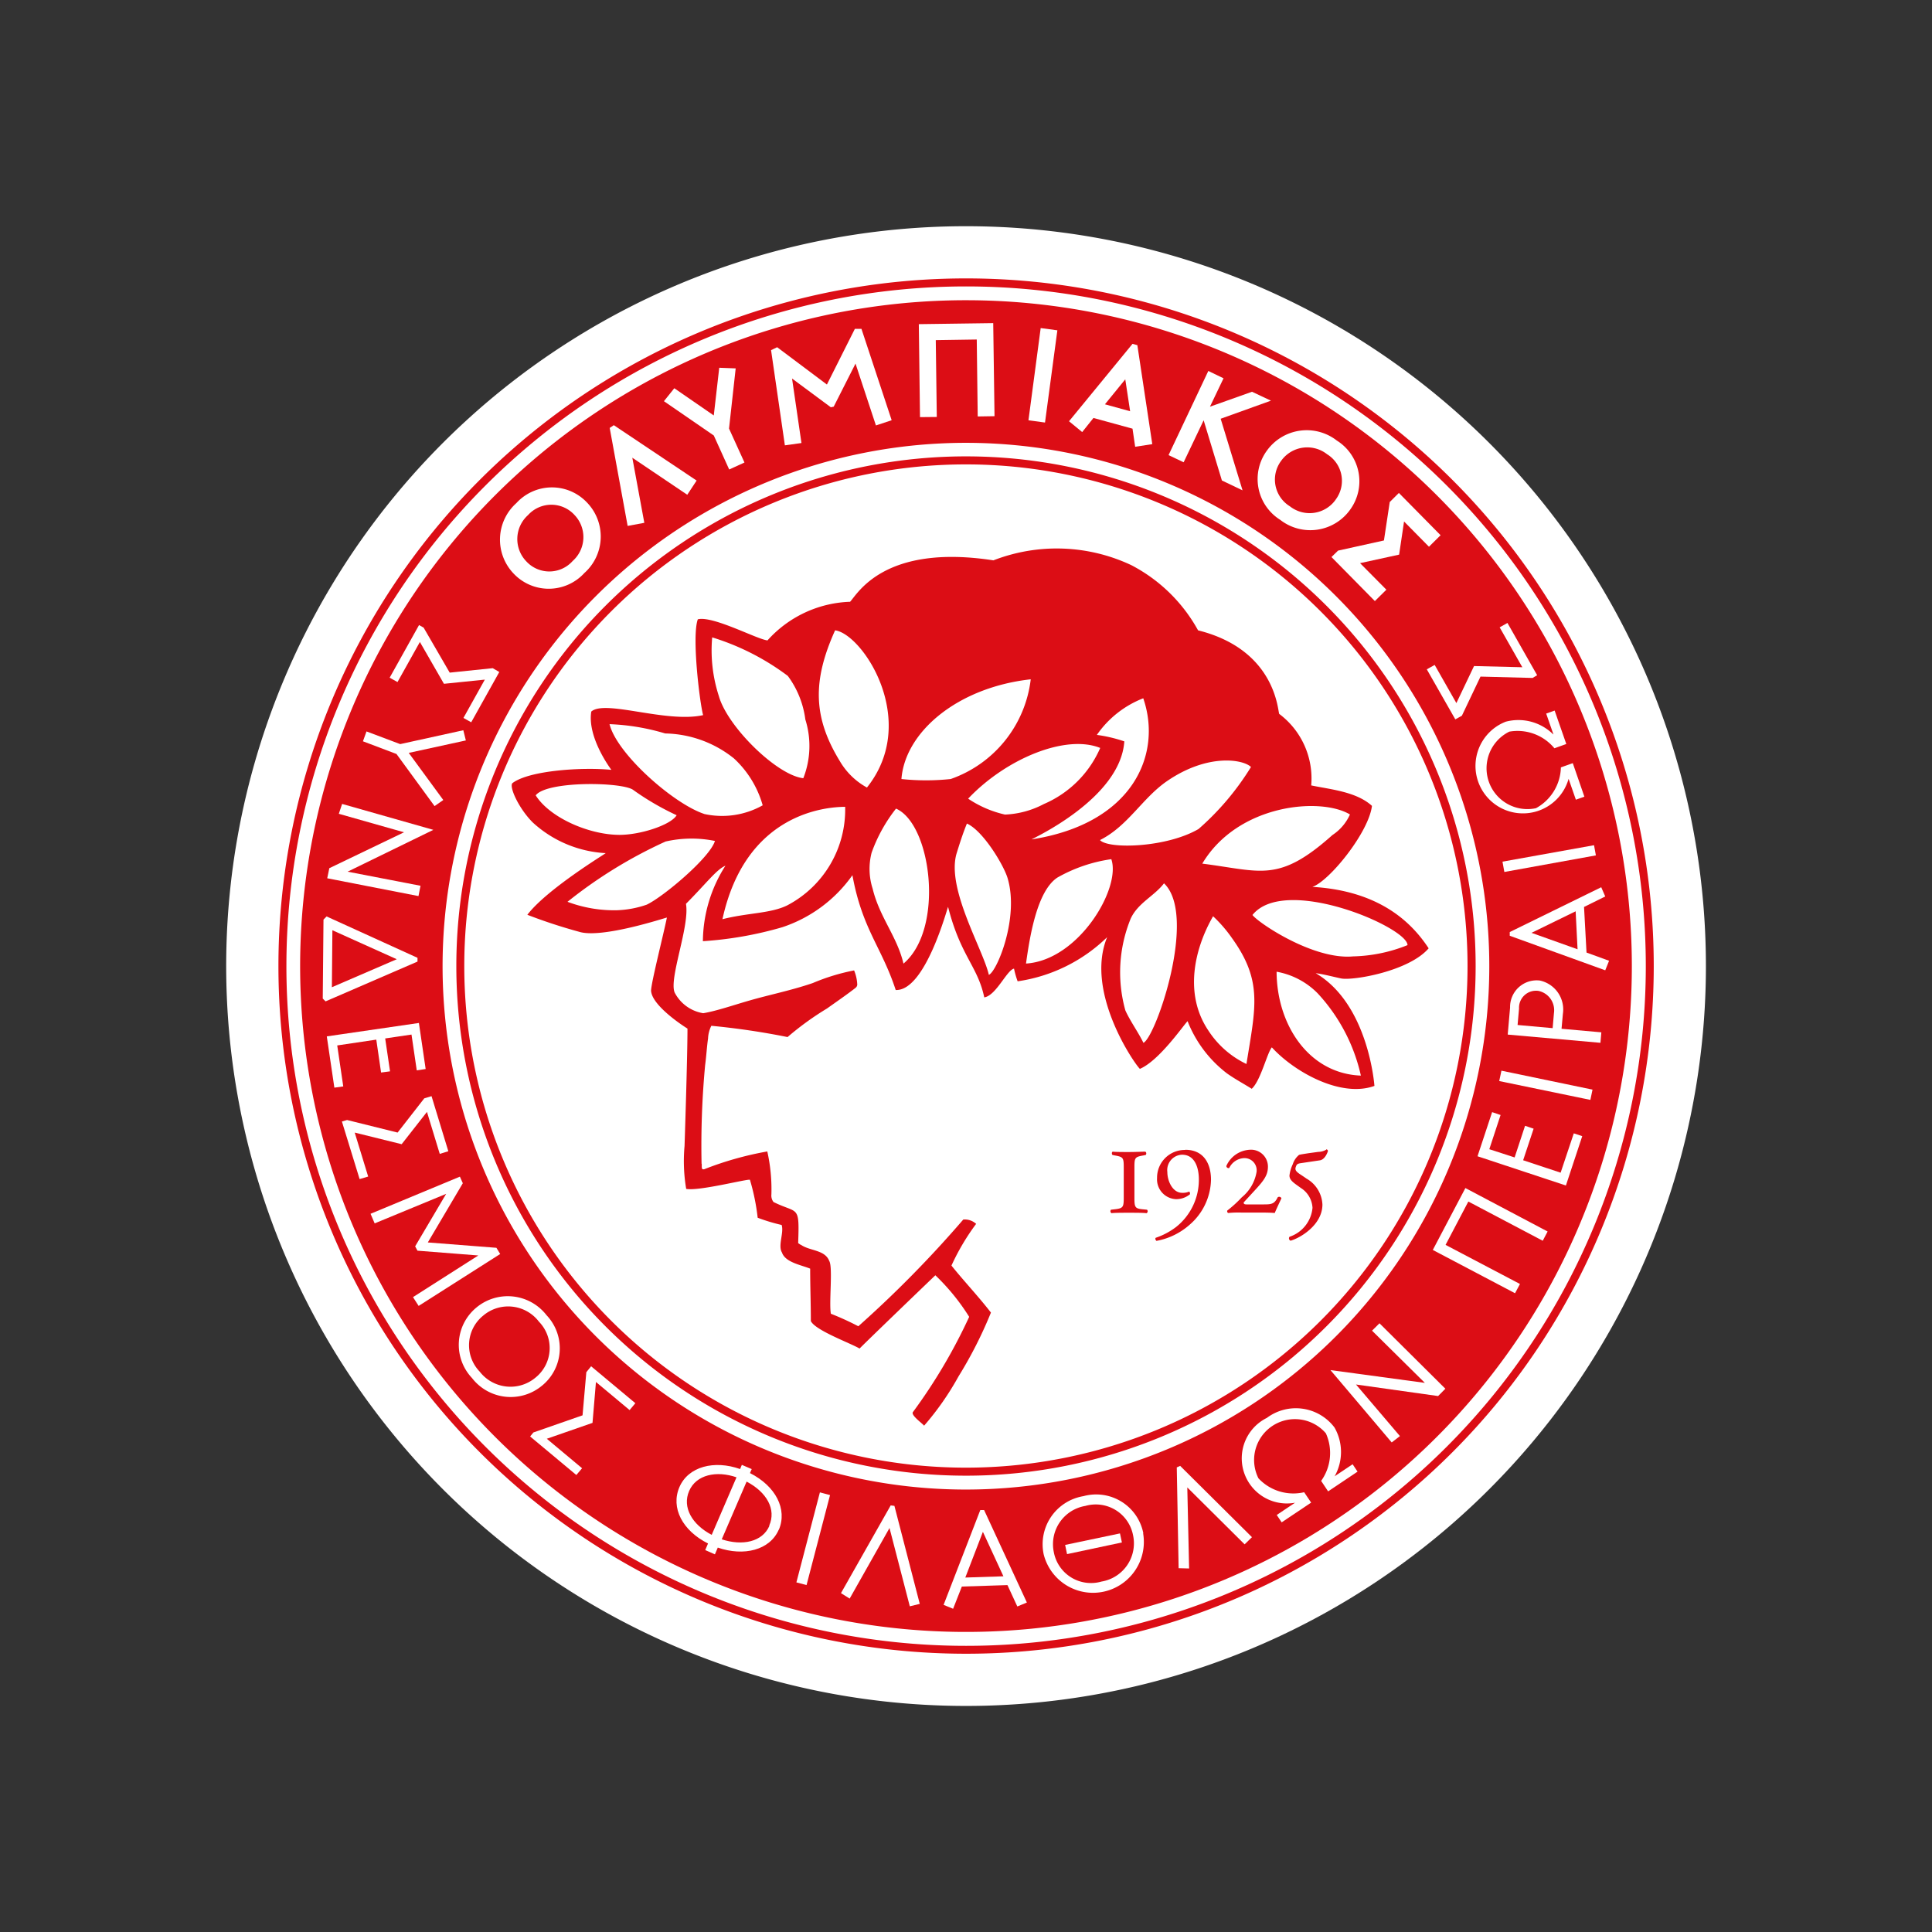 <?xml version="1.0" encoding="UTF-8" standalone="no"?>
<svg
   xmlns:dc="http://purl.org/dc/elements/1.1/"
   xmlns:cc="http://creativecommons.org/ns#"
   xmlns:rdf="http://www.w3.org/1999/02/22-rdf-syntax-ns#"
   xmlns:svg="http://www.w3.org/2000/svg"
   xmlns="http://www.w3.org/2000/svg"
   xmlns:sodipodi="http://sodipodi.sourceforge.net/DTD/sodipodi-0.dtd"
   xmlns:inkscape="http://www.inkscape.org/namespaces/inkscape"
   viewBox="0 0 700 700"
   version="1.1"
   id="svg59"
   sodipodi:docname="olympiacos-logo.svg"
   width="700"
   height="700"
   inkscape:version="0.92.1 r15371">
  <rect x="0" y="0" width="700" height="700" fill="#333333" stroke="none"/>
  <defs
     id="defs63" />
  <sodipodi:namedview
     pagecolor="#ffffff"
     bordercolor="#666666"
     borderopacity="1"
     objecttolerance="10"
     gridtolerance="10"
     guidetolerance="10"
     inkscape:pageopacity="0"
     inkscape:pageshadow="2"
     inkscape:window-width="1600"
     inkscape:window-height="838"
     id="namedview61"
     showgrid="false"
     inkscape:zoom="0.51697052"
     inkscape:cx="376.5901"
     inkscape:cy="248.03152"
     inkscape:window-x="-8"
     inkscape:window-y="-8"
     inkscape:window-maximized="1"
     inkscape:current-layer="svg59" />
  <g
     id="olympiackos-official_logo"
     data-name="olympiackos-official logo"
     transform="matrix(5.959,0,0,5.959,81.954,-31.461)">
    <g
       id="Layer_1"
       data-name="Layer 1">
      <path
         style="fill:#ffffff;fill-rule:evenodd"
         inkscape:connector-curvature="0"
         id="Path_62"
         data-name="Path 62"
         d="M 89.97,100.522 A 44.985,44.985 0 1 1 44.986,55.54 44.986,44.986 0 0 1 89.97,100.522"
         transform="translate(0,-36.506)" />
      <path
         style="fill:#dc0d15;fill-rule:evenodd"
         inkscape:connector-curvature="0"
         id="Path_63"
         data-name="Path 63"
         d="m 21.512,77.043 a 41.811,41.811 0 1 0 59.13,0 41.81,41.81 0 0 0 -59.13,0 m 0.343,58.79 a 41.327,41.327 0 1 1 58.446,0 41.325,41.325 0 0 1 -58.446,0"
         transform="translate(-6.09,-42.589)" />
      <path
         style="fill:#dc0d15;fill-rule:evenodd"
         inkscape:connector-curvature="0"
         id="Path_64"
         data-name="Path 64"
         d="M 53.609,68.67 A 40.485,40.485 0 1 0 94.09,109.153 40.486,40.486 0 0 0 53.609,68.67 m 0,72.313 a 31.821,31.821 0 1 1 31.814,-31.82 31.823,31.823 0 0 1 -31.814,31.82"
         transform="translate(-8.624,-45.136)" />
      <path
         style="fill:#dc0d15;fill-rule:evenodd"
         inkscape:connector-curvature="0"
         id="Path_65"
         data-name="Path 65"
         d="M 40.83,127.358 A 30.988,30.988 0 1 0 71.82,96.37 30.988,30.988 0 0 0 40.83,127.358 m 0.483,0 a 30.5,30.5 0 1 1 30.5,30.5 30.5,30.5 0 0 1 -30.5,-30.5"
         transform="translate(-26.837,-63.342)" />
      <path
         style="fill:#dc0d15;fill-rule:evenodd"
         inkscape:connector-curvature="0"
         id="Path_66"
         data-name="Path 66"
         d="m 158.82,223.223 c -0.47,-0.045 -0.487,-0.141 -0.487,-0.744 v -1.786 c 0,-0.6 0.024,-0.651 0.535,-0.74 l 0.147,-0.031 c 0.058,-0.038 0.051,-0.189 -0.031,-0.2 -0.209,0 -0.589,0.021 -0.977,0.021 -0.388,0 -0.809,0 -0.984,-0.021 -0.075,0 -0.079,0.164 -0.021,0.2 l 0.147,0.031 c 0.507,0.089 0.535,0.141 0.535,0.74 v 1.786 c 0,0.6 -0.021,0.685 -0.535,0.744 l -0.24,0.027 a 0.137,0.137 0 0 0 0.034,0.212 c 0.161,-0.027 0.685,-0.027 1.062,-0.027 0.377,0 0.86,0 1.066,0.027 a 0.134,0.134 0 0 0 0.027,-0.212 l -0.281,-0.027"
         transform="translate(-103.111,-144.418)" />
      <path
         style="fill:#dc0d15;fill-rule:evenodd"
         inkscape:connector-curvature="0"
         id="Path_67"
         data-name="Path 67"
         d="m 166.652,219.4 a 1.683,1.683 0 0 0 -1.714,1.7 1.206,1.206 0 0 0 1.152,1.292 1.313,1.313 0 0 0 0.85,-0.3 c 0,-0.069 0,-0.137 -0.055,-0.158 a 0.987,0.987 0 0 1 -0.422,0.072 c -0.583,0 -0.9,-0.72 -0.9,-1.261 a 0.936,0.936 0 0 1 0.888,-1.056 c 0.85,0 1.028,0.915 1.028,1.494 a 3.664,3.664 0 0 1 -1.391,2.906 4.34,4.34 0 0 1 -1.23,0.651 c -0.058,0.051 0,0.158 0.045,0.188 a 4.157,4.157 0 0 0 2.025,-0.99 3.712,3.712 0 0 0 1.289,-2.721 c 0,-1.066 -0.507,-1.827 -1.559,-1.827"
         transform="translate(-108.339,-144.201)" />
      <path
         style="fill:#dc0d15;fill-rule:evenodd"
         inkscape:connector-curvature="0"
         id="Path_68"
         data-name="Path 68"
         d="m 180.562,222.279 c -0.206,0.422 -0.4,0.432 -0.874,0.432 h -1.028 c -0.147,0 -0.171,-0.051 -0.165,-0.123 l 0.685,-0.744 c 0.524,-0.572 0.788,-0.9 0.788,-1.426 a 1.028,1.028 0 0 0 -1.134,-1.028 1.648,1.648 0 0 0 -1.395,0.984 0.134,0.134 0 0 0 0.175,0.123 1.059,1.059 0 0 1 0.891,-0.6 0.74,0.74 0 0 1 0.771,0.843 2.536,2.536 0 0 1 -0.9,1.542 7.382,7.382 0 0 1 -0.877,0.8 0.117,0.117 0 0 0 0.051,0.151 6.428,6.428 0 0 1 0.778,-0.027 h 0.86 c 0.5,0 0.867,0 1.193,0.027 0.106,-0.25 0.254,-0.562 0.408,-0.894 a 0.147,0.147 0 0 0 -0.209,-0.072"
         transform="translate(-116.628,-144.201)" />
      <path
         style="fill:#dc0d15;fill-rule:evenodd"
         inkscape:connector-curvature="0"
         id="Path_69"
         data-name="Path 69"
         d="m 190.819,219.341 a 1,1 0 0 1 -0.476,0.13 l -0.6,0.082 c -0.281,0.045 -0.456,0.069 -0.569,0.1 a 1.21,1.21 0 0 0 -0.384,0.572 2.162,2.162 0 0 0 -0.2,0.685 c 0,0.308 0.319,0.48 0.685,0.751 a 1.522,1.522 0 0 1 0.716,1.213 2.052,2.052 0 0 1 -1.395,1.758 0.151,0.151 0 0 0 0.065,0.24 c 0.641,-0.189 1.933,-0.987 1.933,-2.2 a 1.911,1.911 0 0 0 -0.97,-1.577 c -0.113,-0.082 -0.271,-0.185 -0.415,-0.281 -0.236,-0.161 -0.291,-0.264 -0.236,-0.422 0.055,-0.158 0.082,-0.206 0.343,-0.24 l 1.11,-0.165 c 0.274,-0.031 0.439,-0.367 0.5,-0.555 a 0.1,0.1 0 0 0 -0.1,-0.113"
         transform="translate(-123.941,-144.155)" />
      <path
         style="fill:#dc0d15;fill-rule:evenodd"
         inkscape:connector-curvature="0"
         id="Path_70"
         data-name="Path 70"
         d="m 62.187,150.126 a 52.64,52.64 0 0 1 0.216,-6 c 0.075,-0.559 0.106,-1.134 0.178,-1.624 a 1.9,1.9 0 0 1 0.2,-0.771 45.108,45.108 0 0 1 4.634,0.685 17.839,17.839 0 0 1 2.4,-1.738 c 0.562,-0.4 1.265,-0.884 1.738,-1.258 a 0.267,0.267 0 0 0 0.1,-0.192 2.488,2.488 0 0 0 -0.192,-0.864 12.45,12.45 0 0 0 -2.512,0.768 c -1.3,0.446 -2.642,0.713 -3.862,1.066 -0.912,0.26 -2,0.637 -2.8,0.768 a 2.387,2.387 0 0 1 -1.734,-1.251 c -0.37,-0.843 0.925,-4.047 0.685,-5.4 1.251,-1.258 1.851,-2.084 2.4,-2.317 a 8.64,8.64 0 0 0 -1.371,4.589 22.326,22.326 0 0 0 4.829,-0.85 8.485,8.485 0 0 0 4.263,-3.163 c 0.6,3.29 1.775,4.356 2.632,6.981 1.813,0.075 3.15,-5.052 3.184,-5.052 0.764,3 1.8,3.6 2.2,5.5 0.72,-0.106 1.371,-1.662 1.81,-1.748 a 5.355,5.355 0 0 0 0.219,0.771 9.809,9.809 0 0 0 5.442,-2.683 c -1.371,3.331 1.662,7.7 1.991,8.006 1.176,-0.5 2.635,-2.632 2.9,-2.9 a 7.4,7.4 0 0 0 2.4,3.18 c 0.518,0.363 0.96,0.593 1.5,0.932 0.545,-0.49 0.939,-2.193 1.224,-2.519 1.354,1.487 4.195,3.084 6.237,2.344 0,0 -0.343,-4.959 -3.571,-6.854 0.456,0.055 1.121,0.233 1.556,0.322 0.727,0.137 4.113,-0.439 5.312,-1.834 -0.963,-1.463 -2.869,-3.489 -7.07,-3.736 1.028,-0.343 3.427,-3.307 3.623,-4.925 -0.949,-0.867 -2.533,-1 -3.694,-1.244 a 4.9,4.9 0 0 0 -1.947,-4.349 c -0.093,-0.254 -0.247,-3.91 -4.932,-5.079 a 9.78,9.78 0 0 0 -4.061,-3.965 10.645,10.645 0 0 0 -8.383,-0.291 c -6.666,-1.028 -8.27,2.056 -8.715,2.519 a 7.053,7.053 0 0 0 -5.021,2.348 c -0.631,-0.062 -3.311,-1.511 -4.236,-1.282 -0.377,1.028 0.113,5.062 0.322,5.826 -2.245,0.5 -5.967,-0.963 -6.8,-0.216 -0.257,1.6 1.223,3.544 1.223,3.544 -1.714,-0.175 -4.987,0.024 -6.015,0.805 -0.219,0.212 0.377,1.542 1.241,2.4 a 7.115,7.115 0 0 0 4.428,1.858 c 0,0.027 -3.571,2.183 -4.764,3.749 a 31.976,31.976 0 0 0 3.132,1.028 c 1.371,0.446 5.288,-0.86 5.353,-0.86 -0.216,1.062 -0.942,3.9 -0.963,4.438 0.031,0.823 1.638,1.953 2.214,2.313 0,1.827 -0.178,7.139 -0.178,7.139 a 10.1,10.1 0 0 0 0.1,2.608 c 0.785,0.147 3.77,-0.631 3.876,-0.552 a 13.2,13.2 0 0 1 0.47,2.306 11.25,11.25 0 0 0 1.457,0.439 c 0.154,0.466 -0.24,1.254 0.021,1.676 0.2,0.6 1.162,0.754 1.714,0.98 0,1.066 0.041,2.121 0.041,3.187 0.278,0.572 2.4,1.337 2.965,1.672 0,-0.031 4.6,-4.455 4.606,-4.455 a 13.081,13.081 0 0 1 2.056,2.526 33.06,33.06 0 0 1 -3.427,5.8 c -0.11,0.2 0.593,0.685 0.685,0.819 a 17.234,17.234 0 0 0 2.091,-2.992 25.676,25.676 0 0 0 1.974,-3.886 c -0.775,-1 -1.672,-1.947 -2.4,-2.858 a 13.805,13.805 0 0 1 1.5,-2.536 1.028,1.028 0 0 0 -0.781,-0.264 68.353,68.353 0 0 1 -6.382,6.49 16.687,16.687 0 0 0 -1.669,-0.761 c -0.123,-0.668 0.13,-2.838 -0.1,-3.211 -0.264,-0.685 -1.172,-0.6 -1.714,-0.977 -0.034,0 -0.144,-0.089 -0.175,-0.106 0.082,-2.375 0,-1.755 -1.5,-2.5 a 0.648,0.648 0 0 1 -0.127,-0.466 10.536,10.536 0 0 0 -0.25,-2.608 19.936,19.936 0 0 0 -3.845,1.086 c -0.065,0 -0.1,0 -0.113,-0.021 l -0.027,-0.1 v -0.223 m 39.412,-21.231 a 2.925,2.925 0 0 1 -1.066,1.251 c -3.29,2.937 -4.329,2.19 -7.913,1.738 2.163,-3.629 7.2,-4.061 8.979,-2.988 M 89.046,121.83 c 1.155,3.362 -0.593,7.6 -6.793,8.568 0,-0.031 5.4,-2.464 5.638,-5.96 a 8.8,8.8 0 0 0 -1.669,-0.394 6.126,6.126 0 0 1 2.824,-2.228 m -26.208,-3.7 a 15,15 0 0 1 4.592,2.341 5.66,5.66 0 0 1 1.066,2.649 5.36,5.36 0 0 1 -0.123,3.571 c -1.59,-0.168 -4.623,-3.132 -5.141,-5.011 a 8.993,8.993 0 0 1 -0.4,-3.551 m -10.727,9.6 c 0.685,-0.874 5.141,-0.816 5.9,-0.343 a 16.332,16.332 0 0 0 2.666,1.556 c -0.343,0.589 -2.241,1.22 -3.557,1.193 -1.837,-0.031 -4.167,-1.062 -5.011,-2.4 m 6.758,6.642 a 6.148,6.148 0 0 1 -1.844,0.343 8.073,8.073 0 0 1 -2.982,-0.514 28.149,28.149 0 0 1 5.965,-3.666 7.109,7.109 0 0 1 3,-0.034 c -0.312,1.028 -3.15,3.4 -4.133,3.866 m 3.475,-5.511 c -1.861,-0.617 -5.3,-3.643 -5.751,-5.456 a 13.469,13.469 0 0 1 3.383,0.565 6.87,6.87 0 0 1 4.181,1.518 6.157,6.157 0 0 1 1.748,2.851 5.042,5.042 0 0 1 -3.571,0.524 m 5.086,5.549 c -1.028,0.514 -2.42,0.456 -3.962,0.853 1.412,-6.467 6.3,-6.827 7.461,-6.834 a 6.567,6.567 0 0 1 -3.5,5.98 m 3.18,-8.753 c -1.642,-2.68 -1.669,-4.9 -0.291,-7.958 1.69,0.23 5.161,5.518 1.936,9.558 a 4.3,4.3 0 0 1 -1.645,-1.6 m 3.866,12.307 c -0.384,-1.642 -1.457,-2.824 -1.875,-4.558 a 3.93,3.93 0 0 1 -0.062,-2.187 9.438,9.438 0 0 1 1.484,-2.68 c 2.163,0.946 2.958,7.314 0.452,9.425 m -0.123,-11.224 c 0.223,-2.879 3.427,-5.573 7.862,-6.063 a 7.338,7.338 0 0 1 -4.867,6.063 14.26,14.26 0 0 1 -3,0 m 5.319,11.906 c -0.343,-1.542 -2.615,-5.271 -1.953,-7.406 0.178,-0.572 0.367,-1.176 0.62,-1.792 0.98,0.435 2.214,2.492 2.464,3.287 0.74,2.4 -0.637,5.713 -1.131,5.912 m 0.977,-9.747 a 6.621,6.621 0 0 1 -2.235,-0.966 c 2.289,-2.42 5.919,-3.934 8.03,-3.084 a 6.536,6.536 0 0 1 -3.425,3.41 5.529,5.529 0 0 1 -2.361,0.641 m 1.275,9.055 c 0.24,-1.738 0.685,-4.407 1.9,-5.22 A 9.256,9.256 0 0 1 87.1,131.6 c 0.61,1.748 -1.974,6.145 -5.189,6.347 m 7.142,4.822 c -0.295,-0.617 -0.819,-1.343 -1.1,-1.977 a 8.619,8.619 0 0 1 0.326,-5.579 c 0.442,-0.956 1.436,-1.371 2.025,-2.145 2.056,1.96 -0.507,9.373 -1.254,9.7 M 86.428,130.43 c 1.683,-0.85 2.56,-2.54 4.047,-3.568 2.488,-1.714 4.647,-1.33 5.117,-0.867 a 16.409,16.409 0 0 1 -3.187,3.77 c -1.933,1.131 -5.439,1.237 -5.984,0.685 m 8.887,13.6 A 5.668,5.668 0 0 1 93,142.018 c -1.477,-2.193 -0.87,-4.932 0.288,-6.947 a 8.342,8.342 0 0 1 1.162,1.347 c 1.861,2.6 1.422,4.178 0.867,7.632 m 6.957,0.709 c -3.163,-0.12 -5.113,-3.084 -5.124,-6.316 a 4.651,4.651 0 0 1 2.492,1.309 10.8,10.8 0 0 1 2.632,5.007 m -6.59,-9.767 c 1.971,-2.454 9.425,0.747 9.425,1.834 a 9.413,9.413 0 0 1 -3.307,0.685 c -2.426,0.223 -5.785,-2.056 -6.118,-2.516"
         transform="translate(-33.283,-74.081)" />
      <path
         style="fill:#ffffff;fill-rule:evenodd"
         inkscape:connector-curvature="0"
         id="Path_71"
         data-name="Path 71"
         d="m 53.089,103.539 a 1.943,1.943 0 0 1 -0.1,2.81 1.9,1.9 0 0 1 -2.814,0.027 1.953,1.953 0 0 1 0.1,-2.817 1.907,1.907 0 0 1 2.814,-0.021 m 0.768,-0.747 a 2.928,2.928 0 0 0 -4.291,0.038 2.979,2.979 0 0 0 -0.161,4.291 2.932,2.932 0 0 0 4.294,-0.038 2.973,2.973 0 0 0 0.158,-4.291"
         transform="translate(-31.923,-66.96)" />
      <path
         style="fill:#ffffff;fill-rule:evenodd"
         inkscape:connector-curvature="0"
         id="Path_72"
         data-name="Path 72"
         d="m 72.756,95.063 -3.341,-2.252 0.73,3.958 -1.014,0.188 L 68.04,91 68.29,90.832 73.325,94.2 Z"
         transform="translate(-44.722,-59.701)" />
      <path
         style="fill:#ffffff;fill-rule:evenodd"
         inkscape:connector-curvature="0"
         id="Path_73"
         data-name="Path 73"
         d="m 81.618,84.354 0.939,2.063 -0.929,0.425 -0.936,-2.067 -3.032,-2.086 0.631,-0.788 2.4,1.655 0.332,-2.9 1,0.038 z"
         transform="translate(-51.045,-53.016)" />
      <path
         style="fill:#ffffff;fill-rule:evenodd"
         inkscape:connector-curvature="0"
         id="Path_74"
         data-name="Path 74"
         d="m 103.045,79.608 -1.241,-3.76 -1.326,2.618 -0.175,0.038 -2.358,-1.748 0.572,3.921 -1.008,0.141 -0.84,-5.788 0.37,-0.178 3.026,2.269 1.7,-3.386 h 0.4 l 1.837,5.555 z"
         transform="translate(-63.54,-48.461)" />
      <path
         style="fill:#ffffff;fill-rule:evenodd"
         inkscape:connector-curvature="0"
         id="Path_75"
         data-name="Path 75"
         d="m 126.461,78.412 -0.058,-4.678 -2.492,0.038 0.062,4.671 -1.021,0.01 -0.072,-5.653 4.524,-0.062 0.079,5.658 z"
         transform="translate(-80.767,-47.811)" />
      <path
         style="fill:#ffffff;fill-rule:evenodd"
         inkscape:connector-curvature="0"
         id="Path_76"
         data-name="Path 76"
         d="m 142.33,79.217 0.744,-5.607 1.014,0.137 -0.751,5.607 z"
         transform="translate(-93.551,-48.383)" />
      <path
         style="fill:#ffffff;fill-rule:evenodd"
         inkscape:connector-curvature="0"
         id="Path_77"
         data-name="Path 77"
         d="m 153.245,80.5 -1.532,-0.422 1.237,-1.518 z m 1.347,2 -0.908,-6.018 -0.295,-0.079 -3.859,4.705 0.8,0.658 0.685,-0.857 2.375,0.651 0.161,1.1 z"
         transform="translate(-98.284,-50.216)" />
      <path
         style="fill:#ffffff;fill-rule:evenodd"
         inkscape:connector-curvature="0"
         id="Path_78"
         data-name="Path 78"
         d="m 170.426,87.879 -1.11,-3.66 -1.216,2.553 -0.918,-0.435 2.418,-5.117 0.925,0.446 -0.826,1.727 2.557,-0.908 1.152,0.541 -3.057,1.1 1.33,4.353 z"
         transform="translate(-109.885,-53.385)" />
      <path
         style="fill:#ffffff;fill-rule:evenodd"
         inkscape:connector-curvature="0"
         id="Path_79"
         data-name="Path 79"
         d="m 187.719,95.977 a 1.94,1.94 0 0 1 -2.783,0.4 1.906,1.906 0 0 1 -0.528,-2.766 1.95,1.95 0 0 1 2.79,-0.4 1.9,1.9 0 0 1 0.521,2.762 m 0.874,0.62 a 2.925,2.925 0 0 0 -0.8,-4.212 2.981,2.981 0 0 0 -4.25,0.607 2.927,2.927 0 0 0 0.805,4.212 2.977,2.977 0 0 0 4.246,-0.607"
         transform="translate(-120.263,-60.314)" />
      <path
         style="fill:#ffffff;fill-rule:evenodd"
         inkscape:connector-curvature="0"
         id="Path_80"
         data-name="Path 80"
         d="m 196.09,106.757 0.4,-0.391 2.79,-0.617 0.353,-2.337 0.555,-0.552 2.536,2.57 -0.706,0.7 -1.515,-1.535 -0.3,2.015 -2.375,0.518 1.6,1.614 -0.7,0.692 z"
         transform="translate(-128.887,-67.608)" />
      <path
         style="fill:#ffffff;fill-rule:evenodd"
         inkscape:connector-curvature="0"
         id="Path_81"
         data-name="Path 81"
         d="m 30.786,126.3 0.278,0.154 1.587,2.738 2.615,-0.271 0.4,0.233 -1.707,3.057 -0.473,-0.264 1.3,-2.33 -2.485,0.254 -1.463,-2.543 -1.361,2.437 L 29,129.5 Z"
         transform="translate(-19.061,-83.015)" />
      <path
         style="fill:#ffffff;fill-rule:evenodd"
         inkscape:connector-curvature="0"
         id="Path_82"
         data-name="Path 82"
         d="m 26.3,146.409 -2.039,-0.771 0.216,-0.6 2.049,0.771 3.838,-0.843 0.154,0.62 -3.472,0.757 2.1,2.865 -0.531,0.37 z"
         transform="translate(-15.946,-95.286)" />
      <path
         style="fill:#ffffff;fill-rule:evenodd"
         inkscape:connector-curvature="0"
         id="Path_83"
         data-name="Path 83"
         d="m 17.685,182.288 0.031,-3.465 3.914,1.762 z m -0.384,0.86 5.59,-2.42 V 180.5 l -5.528,-2.516 -0.188,0.192 -0.045,4.8 z"
         transform="translate(-11.259,-116.983)" />
      <path
         style="fill:#ffffff;fill-rule:evenodd"
         inkscape:connector-curvature="0"
         id="Path_84"
         data-name="Path 84"
         d="m 17.85,197.7 5.6,-0.816 0.411,2.8 -0.541,0.082 -0.32,-2.177 -1.6,0.236 0.295,2 -0.545,0.072 -0.291,-2 -2.375,0.353 0.367,2.492 -0.541,0.075 z"
         transform="translate(-11.733,-129.406)" />
      <path
         style="fill:#ffffff;fill-rule:evenodd"
         inkscape:connector-curvature="0"
         id="Path_85"
         data-name="Path 85"
         d="m 20.53,211.422 0.312,-0.093 3.074,0.764 1.621,-2.08 0.442,-0.134 1.021,3.349 -0.521,0.161 -0.778,-2.553 -1.538,1.964 -2.855,-0.706 0.819,2.673 -0.521,0.154 z"
         transform="translate(-13.494,-137.951)" />
      <path
         style="fill:#ffffff;fill-rule:evenodd"
         inkscape:connector-curvature="0"
         id="Path_86"
         data-name="Path 86"
         d="m 28.191,231.484 3.972,-2.533 -3.7,-0.291 -0.141,-0.264 1.885,-3.191 -4.347,1.795 -0.25,-0.583 5.432,-2.258 0.178,0.4 -2.128,3.6 4.171,0.326 0.23,0.377 -4.959,3.156 z"
         transform="translate(-16.833,-147.337)" />
      <path
         style="fill:#ffffff;fill-rule:evenodd"
         inkscape:connector-curvature="0"
         id="Path_87"
         data-name="Path 87"
         d="m 45.942,250.3 a 2.365,2.365 0 0 1 -3.393,-0.367 2.311,2.311 0 0 1 0.219,-3.407 2.348,2.348 0 0 1 3.386,0.374 2.3,2.3 0 0 1 -0.212,3.4 m 0.4,0.487 a 2.924,2.924 0 0 0 0.274,-4.281 2.983,2.983 0 0 0 -4.263,-0.47 2.936,2.936 0 0 0 -0.274,4.284 2.973,2.973 0 0 0 4.263,0.466"
         transform="translate(-27.137,-161.258)" />
      <path
         style="fill:#ffffff;fill-rule:evenodd"
         inkscape:connector-curvature="0"
         id="Path_88"
         data-name="Path 88"
         d="m 53.92,262.067 0.2,-0.243 2.988,-1.042 0.23,-2.622 0.291,-0.36 2.69,2.245 -0.35,0.418 -2.046,-1.707 -0.209,2.485 -2.779,0.966 2.145,1.793 -0.35,0.411 z"
         transform="translate(-35.441,-169.448)" />
      <path
         style="fill:#ffffff;fill-rule:evenodd"
         inkscape:connector-curvature="0"
         id="Path_89"
         data-name="Path 89"
         d="m 85.543,278.991 c -0.425,0.994 -1.659,1.237 -2.9,0.826 l 1.511,-3.509 c 1.22,0.637 1.82,1.69 1.371,2.683 m 0.589,0.247 c 0.531,-1.254 -0.192,-2.659 -1.755,-3.448 l 0.106,-0.243 -0.6,-0.257 -0.106,0.254 c -1.563,-0.555 -3.15,-0.161 -3.691,1.1 -0.541,1.261 0.188,2.649 1.741,3.427 l -0.171,0.4 0.589,0.26 0.175,-0.411 c 1.58,0.548 3.174,0.158 3.712,-1.1 m -4.082,0.326 c -1.2,-0.631 -1.8,-1.679 -1.371,-2.67 0.429,-0.991 1.662,-1.251 2.879,-0.829 z"
         transform="translate(-52.512,-180.944)" />
      <path
         style="fill:#ffffff;fill-rule:evenodd"
         inkscape:connector-curvature="0"
         id="Path_90"
         data-name="Path 90"
         d="m 101.16,285.643 1.429,-5.473 0.617,0.164 -1.429,5.473 z"
         transform="translate(-66.491,-184.151)" />
      <path
         style="fill:#ffffff;fill-rule:evenodd"
         inkscape:connector-curvature="0"
         id="Path_91"
         data-name="Path 91"
         d="m 113.255,288.615 -1.234,-4.76 -2.423,4.291 -0.528,-0.332 3.023,-5.333 0.226,0.027 1.542,5.96 z"
         transform="translate(-71.69,-185.669)" />
      <path
         style="fill:#ffffff;fill-rule:evenodd"
         inkscape:connector-curvature="0"
         id="Path_92"
         data-name="Path 92"
         d="m 130.916,287.337 -2.317,0.075 1.069,-2.779 z m 1.426,1.594 -2.6,-5.621 h -0.233 l -2.231,5.764 0.579,0.236 0.531,-1.35 2.773,-0.089 0.6,1.3 z"
         transform="translate(-83.659,-186.215)" />
      <path
         style="fill:#ffffff;fill-rule:evenodd"
         inkscape:connector-curvature="0"
         id="Path_93"
         data-name="Path 93"
         d="m 172.766,280.241 -3.485,-3.461 0.11,4.928 -0.637,-0.017 -0.113,-6.128 0.206,-0.093 4.366,4.335 z"
         transform="translate(-110.844,-181.062)" />
      <path
         style="fill:#ffffff;fill-rule:evenodd"
         inkscape:connector-curvature="0"
         id="Path_94"
         data-name="Path 94"
         d="m 185.918,269.415 1.107,-0.74 0.3,0.449 -1.789,1.2 -0.425,-0.637 a 2.913,2.913 0 0 0 0.288,-2.893 2.483,2.483 0 0 0 -4.1,2.735 2.906,2.906 0 0 0 2.779,0.847 l 0.425,0.631 -1.792,1.2 -0.3,-0.449 1.114,-0.744 a 2.744,2.744 0 0 1 -1.714,-5.158 2.942,2.942 0 0 1 4.113,0.586 3.007,3.007 0 0 1 0,2.978"
         transform="translate(-118.536,-174.366)" />
      <path
         style="fill:#ffffff;fill-rule:evenodd"
         inkscape:connector-curvature="0"
         id="Path_95"
         data-name="Path 95"
         d="m 220.746,229.384 -4.523,-2.384 -1.385,2.635 4.524,2.378 -0.3,0.562 -5,-2.632 1.981,-3.763 5,2.642 z"
         transform="translate(-140.698,-148.664)" />
      <path
         style="fill:#ffffff;fill-rule:evenodd"
         inkscape:connector-curvature="0"
         id="Path_96"
         data-name="Path 96"
         d="m 227.374,217.172 -5.374,-1.779 0.888,-2.683 0.514,0.175 -0.685,2.08 1.539,0.5 0.634,-1.923 0.521,0.175 -0.637,1.919 2.279,0.757 0.8,-2.392 0.514,0.171 z"
         transform="translate(-145.917,-139.811)" />
      <path
         style="fill:#ffffff;fill-rule:evenodd"
         inkscape:connector-curvature="0"
         id="Path_97"
         data-name="Path 97"
         d="m 231.392,207.135 -5.542,-1.145 0.134,-0.631 5.538,1.152 z"
         transform="translate(-148.447,-134.98)" />
      <path
         style="fill:#ffffff;fill-rule:evenodd"
         inkscape:connector-curvature="0"
         id="Path_98"
         data-name="Path 98"
         d="m 229.228,189.968 a 1.2,1.2 0 0 1 0.942,1.35 l -0.079,0.915 -2.132,-0.192 0.089,-1 a 1.033,1.033 0 0 1 1.179,-1.073 m 0.051,-0.634 a 1.618,1.618 0 0 0 -1.775,1.648 l -0.144,1.642 5.638,0.5 0.055,-0.637 -2.42,-0.216 0.082,-0.908 a 1.8,1.8 0 0 0 -1.436,-2.032"
         transform="translate(-149.44,-124.44)" />
      <path
         style="fill:#ffffff;fill-rule:evenodd"
         inkscape:connector-curvature="0"
         id="Path_99"
         data-name="Path 99"
         d="m 231.726,174.273 0.117,2.31 -2.8,-1 z m 1.556,-1.463 -5.562,2.725 v 0.226 l 5.806,2.1 0.233,-0.579 -1.371,-0.5 -0.151,-2.773 1.289,-0.637 z"
         transform="translate(-149.677,-113.585)" />
      <path
         style="fill:#ffffff;fill-rule:evenodd"
         inkscape:connector-curvature="0"
         id="Path_100"
         data-name="Path 100"
         d="m 232.109,165.964 -5.566,1.008 -0.113,-0.627 5.566,-1 z"
         transform="translate(-148.829,-108.675)" />
      <path
         style="fill:#ffffff;fill-rule:evenodd"
         inkscape:connector-curvature="0"
         id="Path_101"
         data-name="Path 101"
         d="m 226.482,142.913 -0.439,-1.261 0.514,-0.182 0.709,2.032 -0.723,0.26 a 2.908,2.908 0 0 0 -2.742,-1.011 2.483,2.483 0 0 0 1.621,4.654 2.907,2.907 0 0 0 1.515,-2.481 l 0.723,-0.257 0.706,2.039 -0.518,0.182 -0.442,-1.268 a 2.885,2.885 0 1 1 -3.818,-3.475 3.01,3.01 0 0 1 2.879,0.768"
         transform="translate(-145.785,-92.986)" />
      <path
         style="fill:#ffffff;fill-rule:evenodd"
         inkscape:connector-curvature="0"
         id="Path_102"
         data-name="Path 102"
         d="m 219.71,129.1 -0.278,0.165 -3.167,-0.082 -1.131,2.378 -0.4,0.223 -1.734,-3.043 0.48,-0.267 1.319,2.32 1.073,-2.252 2.937,0.072 -1.378,-2.426 0.473,-0.267 z"
         transform="translate(-140.001,-82.765)" />
      <path
         style="fill:#ffffff;fill-rule:evenodd"
         inkscape:connector-curvature="0"
         id="Path_103"
         data-name="Path 103"
         d="m 18.057,161.924 h 0.014 l 4.527,-2.176 -3.965,-1.124 0.2,-0.6 5.547,1.576 -5.213,2.543 4.433,0.857 -0.123,0.627 -5.549,-1.083 z"
         transform="translate(-11.785,-103.864)" />
      <path
         style="fill:#ffffff;fill-rule:evenodd"
         inkscape:connector-curvature="0"
         id="Path_104"
         data-name="Path 104"
         d="m 150.333,283.06 a 2.354,2.354 0 0 1 -1.919,2.814 2.3,2.3 0 0 1 -2.9,-1.789 2.358,2.358 0 0 1 1.919,-2.81 2.307,2.307 0 0 1 2.9,1.786 m 0.624,-0.12 a 2.922,2.922 0 0 0 -3.643,-2.259 2.963,2.963 0 0 0 -2.416,3.537 3.092,3.092 0 0 0 6.046,-1.278"
         transform="translate(-95.193,-184.433)" />
      <path
         style="fill:#ffffff;fill-rule:evenodd"
         inkscape:connector-curvature="0"
         id="Path_105"
         data-name="Path 105"
         d="m 152.291,288 -3.335,0.709 -0.117,-0.559 3.335,-0.7 z"
         transform="translate(-97.83,-188.936)" />
      <path
         style="fill:#ffffff;fill-rule:evenodd"
         inkscape:connector-curvature="0"
         id="Path_106"
         data-name="Path 106"
         d="m 202.449,254.6 -0.01,-0.007 -4.976,-0.7 2.67,3.136 -0.5,0.387 -3.725,-4.4 5.741,0.778 -3.211,-3.174 0.452,-0.449 4.006,3.979 z"
         transform="translate(-128.768,-164.433)" />
    </g>
  </g>
  <g
     id="olympiackos-official_logo-3"
     data-name="olympiackos-official logo"
     transform="matrix(4.798,0,0,4.798,799.713,70.997)">
    <g
       id="Layer_1-6"
       data-name="Layer 1">
      <path
         style="fill:#ffffff;fill-rule:evenodd"
         inkscape:connector-curvature="0"
         id="Path_62-7"
         data-name="Path 62"
         d="M 89.97,100.522 A 44.985,44.985 0 1 1 44.986,55.54 44.986,44.986 0 0 1 89.97,100.522"
         transform="translate(0,-36.506)" />
      <path
         style="fill:#dc0d15;fill-rule:evenodd"
         inkscape:connector-curvature="0"
         id="Path_63-8"
         data-name="Path 63"
         d="m 21.512,77.043 a 41.811,41.811 0 1 0 59.13,0 41.81,41.81 0 0 0 -59.13,0 m 0.343,58.79 a 41.327,41.327 0 1 1 58.446,0 41.325,41.325 0 0 1 -58.446,0"
         transform="translate(-6.09,-42.589)" />
      <path
         style="fill:#dc0d15;fill-rule:evenodd"
         inkscape:connector-curvature="0"
         id="Path_64-6"
         data-name="Path 64"
         d="M 53.609,68.67 A 40.485,40.485 0 1 0 94.09,109.153 40.486,40.486 0 0 0 53.609,68.67 m 0,72.313 a 31.821,31.821 0 1 1 31.814,-31.82 31.823,31.823 0 0 1 -31.814,31.82"
         transform="translate(-8.624,-45.136)" />
      <path
         style="fill:#dc0d15;fill-rule:evenodd"
         inkscape:connector-curvature="0"
         id="Path_65-2"
         data-name="Path 65"
         d="M 40.83,127.358 A 30.988,30.988 0 1 0 71.82,96.37 30.988,30.988 0 0 0 40.83,127.358 m 0.483,0 a 30.5,30.5 0 1 1 30.5,30.5 30.5,30.5 0 0 1 -30.5,-30.5"
         transform="translate(-26.837,-63.342)" />
      <path
         style="fill:#dc0d15;fill-rule:evenodd"
         inkscape:connector-curvature="0"
         id="Path_66-0"
         data-name="Path 66"
         d="m 158.82,223.223 c -0.47,-0.045 -0.487,-0.141 -0.487,-0.744 v -1.786 c 0,-0.6 0.024,-0.651 0.535,-0.74 l 0.147,-0.031 c 0.058,-0.038 0.051,-0.189 -0.031,-0.2 -0.209,0 -0.589,0.021 -0.977,0.021 -0.388,0 -0.809,0 -0.984,-0.021 -0.075,0 -0.079,0.164 -0.021,0.2 l 0.147,0.031 c 0.507,0.089 0.535,0.141 0.535,0.74 v 1.786 c 0,0.6 -0.021,0.685 -0.535,0.744 l -0.24,0.027 a 0.137,0.137 0 0 0 0.034,0.212 c 0.161,-0.027 0.685,-0.027 1.062,-0.027 0.377,0 0.86,0 1.066,0.027 a 0.134,0.134 0 0 0 0.027,-0.212 l -0.281,-0.027"
         transform="translate(-103.111,-144.418)" />
      <path
         style="fill:#dc0d15;fill-rule:evenodd"
         inkscape:connector-curvature="0"
         id="Path_67-1"
         data-name="Path 67"
         d="m 166.652,219.4 a 1.683,1.683 0 0 0 -1.714,1.7 1.206,1.206 0 0 0 1.152,1.292 1.313,1.313 0 0 0 0.85,-0.3 c 0,-0.069 0,-0.137 -0.055,-0.158 a 0.987,0.987 0 0 1 -0.422,0.072 c -0.583,0 -0.9,-0.72 -0.9,-1.261 a 0.936,0.936 0 0 1 0.888,-1.056 c 0.85,0 1.028,0.915 1.028,1.494 a 3.664,3.664 0 0 1 -1.391,2.906 4.34,4.34 0 0 1 -1.23,0.651 c -0.058,0.051 0,0.158 0.045,0.188 a 4.157,4.157 0 0 0 2.025,-0.99 3.712,3.712 0 0 0 1.289,-2.721 c 0,-1.066 -0.507,-1.827 -1.559,-1.827"
         transform="translate(-108.339,-144.201)" />
      <path
         style="fill:#dc0d15;fill-rule:evenodd"
         inkscape:connector-curvature="0"
         id="Path_68-7"
         data-name="Path 68"
         d="m 180.562,222.279 c -0.206,0.422 -0.4,0.432 -0.874,0.432 h -1.028 c -0.147,0 -0.171,-0.051 -0.165,-0.123 l 0.685,-0.744 c 0.524,-0.572 0.788,-0.9 0.788,-1.426 a 1.028,1.028 0 0 0 -1.134,-1.028 1.648,1.648 0 0 0 -1.395,0.984 0.134,0.134 0 0 0 0.175,0.123 1.059,1.059 0 0 1 0.891,-0.6 0.74,0.74 0 0 1 0.771,0.843 2.536,2.536 0 0 1 -0.9,1.542 7.382,7.382 0 0 1 -0.877,0.8 0.117,0.117 0 0 0 0.051,0.151 6.428,6.428 0 0 1 0.778,-0.027 h 0.86 c 0.5,0 0.867,0 1.193,0.027 0.106,-0.25 0.254,-0.562 0.408,-0.894 a 0.147,0.147 0 0 0 -0.209,-0.072"
         transform="translate(-116.628,-144.201)" />
      <path
         style="fill:#dc0d15;fill-rule:evenodd"
         inkscape:connector-curvature="0"
         id="Path_69-1"
         data-name="Path 69"
         d="m 190.819,219.341 a 1,1 0 0 1 -0.476,0.13 l -0.6,0.082 c -0.281,0.045 -0.456,0.069 -0.569,0.1 a 1.21,1.21 0 0 0 -0.384,0.572 2.162,2.162 0 0 0 -0.2,0.685 c 0,0.308 0.319,0.48 0.685,0.751 a 1.522,1.522 0 0 1 0.716,1.213 2.052,2.052 0 0 1 -1.395,1.758 0.151,0.151 0 0 0 0.065,0.24 c 0.641,-0.189 1.933,-0.987 1.933,-2.2 a 1.911,1.911 0 0 0 -0.97,-1.577 c -0.113,-0.082 -0.271,-0.185 -0.415,-0.281 -0.236,-0.161 -0.291,-0.264 -0.236,-0.422 0.055,-0.158 0.082,-0.206 0.343,-0.24 l 1.11,-0.165 c 0.274,-0.031 0.439,-0.367 0.5,-0.555 a 0.1,0.1 0 0 0 -0.1,-0.113"
         transform="translate(-123.941,-144.155)" />
      <path
         style="fill:#dc0d15;fill-rule:evenodd"
         inkscape:connector-curvature="0"
         id="Path_70-2"
         data-name="Path 70"
         d="m 62.187,150.126 a 52.64,52.64 0 0 1 0.216,-6 c 0.075,-0.559 0.106,-1.134 0.178,-1.624 a 1.9,1.9 0 0 1 0.2,-0.771 45.108,45.108 0 0 1 4.634,0.685 17.839,17.839 0 0 1 2.4,-1.738 c 0.562,-0.4 1.265,-0.884 1.738,-1.258 a 0.267,0.267 0 0 0 0.1,-0.192 2.488,2.488 0 0 0 -0.192,-0.864 12.45,12.45 0 0 0 -2.512,0.768 c -1.3,0.446 -2.642,0.713 -3.862,1.066 -0.912,0.26 -2,0.637 -2.8,0.768 a 2.387,2.387 0 0 1 -1.734,-1.251 c -0.37,-0.843 0.925,-4.047 0.685,-5.4 1.251,-1.258 1.851,-2.084 2.4,-2.317 a 8.64,8.64 0 0 0 -1.371,4.589 22.326,22.326 0 0 0 4.829,-0.85 8.485,8.485 0 0 0 4.263,-3.163 c 0.6,3.29 1.775,4.356 2.632,6.981 1.813,0.075 3.15,-5.052 3.184,-5.052 0.764,3 1.8,3.6 2.2,5.5 0.72,-0.106 1.371,-1.662 1.81,-1.748 a 5.355,5.355 0 0 0 0.219,0.771 9.809,9.809 0 0 0 5.442,-2.683 c -1.371,3.331 1.662,7.7 1.991,8.006 1.176,-0.5 2.635,-2.632 2.9,-2.9 a 7.4,7.4 0 0 0 2.4,3.18 c 0.518,0.363 0.96,0.593 1.5,0.932 0.545,-0.49 0.939,-2.193 1.224,-2.519 1.354,1.487 4.195,3.084 6.237,2.344 0,0 -0.343,-4.959 -3.571,-6.854 0.456,0.055 1.121,0.233 1.556,0.322 0.727,0.137 4.113,-0.439 5.312,-1.834 -0.963,-1.463 -2.869,-3.489 -7.07,-3.736 1.028,-0.343 3.427,-3.307 3.623,-4.925 -0.949,-0.867 -2.533,-1 -3.694,-1.244 a 4.9,4.9 0 0 0 -1.947,-4.349 c -0.093,-0.254 -0.247,-3.91 -4.932,-5.079 a 9.78,9.78 0 0 0 -4.061,-3.965 10.645,10.645 0 0 0 -8.383,-0.291 c -6.666,-1.028 -8.27,2.056 -8.715,2.519 a 7.053,7.053 0 0 0 -5.021,2.348 c -0.631,-0.062 -3.311,-1.511 -4.236,-1.282 -0.377,1.028 0.113,5.062 0.322,5.826 -2.245,0.5 -5.967,-0.963 -6.8,-0.216 -0.257,1.6 1.223,3.544 1.223,3.544 -1.714,-0.175 -4.987,0.024 -6.015,0.805 -0.219,0.212 0.377,1.542 1.241,2.4 a 7.115,7.115 0 0 0 4.428,1.858 c 0,0.027 -3.571,2.183 -4.764,3.749 a 31.976,31.976 0 0 0 3.132,1.028 c 1.371,0.446 5.288,-0.86 5.353,-0.86 -0.216,1.062 -0.942,3.9 -0.963,4.438 0.031,0.823 1.638,1.953 2.214,2.313 0,1.827 -0.178,7.139 -0.178,7.139 a 10.1,10.1 0 0 0 0.1,2.608 c 0.785,0.147 3.77,-0.631 3.876,-0.552 a 13.2,13.2 0 0 1 0.47,2.306 11.25,11.25 0 0 0 1.457,0.439 c 0.154,0.466 -0.24,1.254 0.021,1.676 0.2,0.6 1.162,0.754 1.714,0.98 0,1.066 0.041,2.121 0.041,3.187 0.278,0.572 2.4,1.337 2.965,1.672 0,-0.031 4.6,-4.455 4.606,-4.455 a 13.081,13.081 0 0 1 2.056,2.526 33.06,33.06 0 0 1 -3.427,5.8 c -0.11,0.2 0.593,0.685 0.685,0.819 a 17.234,17.234 0 0 0 2.091,-2.992 25.676,25.676 0 0 0 1.974,-3.886 c -0.775,-1 -1.672,-1.947 -2.4,-2.858 a 13.805,13.805 0 0 1 1.5,-2.536 1.028,1.028 0 0 0 -0.781,-0.264 68.353,68.353 0 0 1 -6.382,6.49 16.687,16.687 0 0 0 -1.669,-0.761 c -0.123,-0.668 0.13,-2.838 -0.1,-3.211 -0.264,-0.685 -1.172,-0.6 -1.714,-0.977 -0.034,0 -0.144,-0.089 -0.175,-0.106 0.082,-2.375 0,-1.755 -1.5,-2.5 a 0.648,0.648 0 0 1 -0.127,-0.466 10.536,10.536 0 0 0 -0.25,-2.608 19.936,19.936 0 0 0 -3.845,1.086 c -0.065,0 -0.1,0 -0.113,-0.021 l -0.027,-0.1 v -0.223 m 39.412,-21.231 a 2.925,2.925 0 0 1 -1.066,1.251 c -3.29,2.937 -4.329,2.19 -7.913,1.738 2.163,-3.629 7.2,-4.061 8.979,-2.988 M 89.046,121.83 c 1.155,3.362 -0.593,7.6 -6.793,8.568 0,-0.031 5.4,-2.464 5.638,-5.96 a 8.8,8.8 0 0 0 -1.669,-0.394 6.126,6.126 0 0 1 2.824,-2.228 m -26.208,-3.7 a 15,15 0 0 1 4.592,2.341 5.66,5.66 0 0 1 1.066,2.649 5.36,5.36 0 0 1 -0.123,3.571 c -1.59,-0.168 -4.623,-3.132 -5.141,-5.011 a 8.993,8.993 0 0 1 -0.4,-3.551 m -10.727,9.6 c 0.685,-0.874 5.141,-0.816 5.9,-0.343 a 16.332,16.332 0 0 0 2.666,1.556 c -0.343,0.589 -2.241,1.22 -3.557,1.193 -1.837,-0.031 -4.167,-1.062 -5.011,-2.4 m 6.758,6.642 a 6.148,6.148 0 0 1 -1.844,0.343 8.073,8.073 0 0 1 -2.982,-0.514 28.149,28.149 0 0 1 5.965,-3.666 7.109,7.109 0 0 1 3,-0.034 c -0.312,1.028 -3.15,3.4 -4.133,3.866 m 3.475,-5.511 c -1.861,-0.617 -5.3,-3.643 -5.751,-5.456 a 13.469,13.469 0 0 1 3.383,0.565 6.87,6.87 0 0 1 4.181,1.518 6.157,6.157 0 0 1 1.748,2.851 5.042,5.042 0 0 1 -3.571,0.524 m 5.086,5.549 c -1.028,0.514 -2.42,0.456 -3.962,0.853 1.412,-6.467 6.3,-6.827 7.461,-6.834 a 6.567,6.567 0 0 1 -3.5,5.98 m 3.18,-8.753 c -1.642,-2.68 -1.669,-4.9 -0.291,-7.958 1.69,0.23 5.161,5.518 1.936,9.558 a 4.3,4.3 0 0 1 -1.645,-1.6 m 3.866,12.307 c -0.384,-1.642 -1.457,-2.824 -1.875,-4.558 a 3.93,3.93 0 0 1 -0.062,-2.187 9.438,9.438 0 0 1 1.484,-2.68 c 2.163,0.946 2.958,7.314 0.452,9.425 m -0.123,-11.224 c 0.223,-2.879 3.427,-5.573 7.862,-6.063 a 7.338,7.338 0 0 1 -4.867,6.063 14.26,14.26 0 0 1 -3,0 m 5.319,11.906 c -0.343,-1.542 -2.615,-5.271 -1.953,-7.406 0.178,-0.572 0.367,-1.176 0.62,-1.792 0.98,0.435 2.214,2.492 2.464,3.287 0.74,2.4 -0.637,5.713 -1.131,5.912 m 0.977,-9.747 a 6.621,6.621 0 0 1 -2.235,-0.966 c 2.289,-2.42 5.919,-3.934 8.03,-3.084 a 6.536,6.536 0 0 1 -3.425,3.41 5.529,5.529 0 0 1 -2.361,0.641 m 1.275,9.055 c 0.24,-1.738 0.685,-4.407 1.9,-5.22 A 9.256,9.256 0 0 1 87.1,131.6 c 0.61,1.748 -1.974,6.145 -5.189,6.347 m 7.142,4.822 c -0.295,-0.617 -0.819,-1.343 -1.1,-1.977 a 8.619,8.619 0 0 1 0.326,-5.579 c 0.442,-0.956 1.436,-1.371 2.025,-2.145 2.056,1.96 -0.507,9.373 -1.254,9.7 M 86.428,130.43 c 1.683,-0.85 2.56,-2.54 4.047,-3.568 2.488,-1.714 4.647,-1.33 5.117,-0.867 a 16.409,16.409 0 0 1 -3.187,3.77 c -1.933,1.131 -5.439,1.237 -5.984,0.685 m 8.887,13.6 A 5.668,5.668 0 0 1 93,142.018 c -1.477,-2.193 -0.87,-4.932 0.288,-6.947 a 8.342,8.342 0 0 1 1.162,1.347 c 1.861,2.6 1.422,4.178 0.867,7.632 m 6.957,0.709 c -3.163,-0.12 -5.113,-3.084 -5.124,-6.316 a 4.651,4.651 0 0 1 2.492,1.309 10.8,10.8 0 0 1 2.632,5.007 m -6.59,-9.767 c 1.971,-2.454 9.425,0.747 9.425,1.834 a 9.413,9.413 0 0 1 -3.307,0.685 c -2.426,0.223 -5.785,-2.056 -6.118,-2.516"
         transform="translate(-33.283,-74.081)" />
      <path
         style="fill:#ffffff;fill-rule:evenodd"
         inkscape:connector-curvature="0"
         id="Path_71-8"
         data-name="Path 71"
         d="m 53.089,103.539 a 1.943,1.943 0 0 1 -0.1,2.81 1.9,1.9 0 0 1 -2.814,0.027 1.953,1.953 0 0 1 0.1,-2.817 1.907,1.907 0 0 1 2.814,-0.021 m 0.768,-0.747 a 2.928,2.928 0 0 0 -4.291,0.038 2.979,2.979 0 0 0 -0.161,4.291 2.932,2.932 0 0 0 4.294,-0.038 2.973,2.973 0 0 0 0.158,-4.291"
         transform="translate(-31.923,-66.96)" />
      <path
         style="fill:#ffffff;fill-rule:evenodd"
         inkscape:connector-curvature="0"
         id="Path_72-9"
         data-name="Path 72"
         d="m 72.756,95.063 -3.341,-2.252 0.73,3.958 -1.014,0.188 L 68.04,91 68.29,90.832 73.325,94.2 Z"
         transform="translate(-44.722,-59.701)" />
      <path
         style="fill:#ffffff;fill-rule:evenodd"
         inkscape:connector-curvature="0"
         id="Path_73-0"
         data-name="Path 73"
         d="m 81.618,84.354 0.939,2.063 -0.929,0.425 -0.936,-2.067 -3.032,-2.086 0.631,-0.788 2.4,1.655 0.332,-2.9 1,0.038 z"
         transform="translate(-51.045,-53.016)" />
      <path
         style="fill:#ffffff;fill-rule:evenodd"
         inkscape:connector-curvature="0"
         id="Path_74-4"
         data-name="Path 74"
         d="m 103.045,79.608 -1.241,-3.76 -1.326,2.618 -0.175,0.038 -2.358,-1.748 0.572,3.921 -1.008,0.141 -0.84,-5.788 0.37,-0.178 3.026,2.269 1.7,-3.386 h 0.4 l 1.837,5.555 z"
         transform="translate(-63.54,-48.461)" />
      <path
         style="fill:#ffffff;fill-rule:evenodd"
         inkscape:connector-curvature="0"
         id="Path_75-2"
         data-name="Path 75"
         d="m 126.461,78.412 -0.058,-4.678 -2.492,0.038 0.062,4.671 -1.021,0.01 -0.072,-5.653 4.524,-0.062 0.079,5.658 z"
         transform="translate(-80.767,-47.811)" />
      <path
         style="fill:#ffffff;fill-rule:evenodd"
         inkscape:connector-curvature="0"
         id="Path_76-8"
         data-name="Path 76"
         d="m 142.33,79.217 0.744,-5.607 1.014,0.137 -0.751,5.607 z"
         transform="translate(-93.551,-48.383)" />
      <path
         style="fill:#ffffff;fill-rule:evenodd"
         inkscape:connector-curvature="0"
         id="Path_77-7"
         data-name="Path 77"
         d="m 153.245,80.5 -1.532,-0.422 1.237,-1.518 z m 1.347,2 -0.908,-6.018 -0.295,-0.079 -3.859,4.705 0.8,0.658 0.685,-0.857 2.375,0.651 0.161,1.1 z"
         transform="translate(-98.284,-50.216)" />
      <path
         style="fill:#ffffff;fill-rule:evenodd"
         inkscape:connector-curvature="0"
         id="Path_78-2"
         data-name="Path 78"
         d="m 170.426,87.879 -1.11,-3.66 -1.216,2.553 -0.918,-0.435 2.418,-5.117 0.925,0.446 -0.826,1.727 2.557,-0.908 1.152,0.541 -3.057,1.1 1.33,4.353 z"
         transform="translate(-109.885,-53.385)" />
      <path
         style="fill:#ffffff;fill-rule:evenodd"
         inkscape:connector-curvature="0"
         id="Path_79-0"
         data-name="Path 79"
         d="m 187.719,95.977 a 1.94,1.94 0 0 1 -2.783,0.4 1.906,1.906 0 0 1 -0.528,-2.766 1.95,1.95 0 0 1 2.79,-0.4 1.9,1.9 0 0 1 0.521,2.762 m 0.874,0.62 a 2.925,2.925 0 0 0 -0.8,-4.212 2.981,2.981 0 0 0 -4.25,0.607 2.927,2.927 0 0 0 0.805,4.212 2.977,2.977 0 0 0 4.246,-0.607"
         transform="translate(-120.263,-60.314)" />
      <path
         style="fill:#ffffff;fill-rule:evenodd"
         inkscape:connector-curvature="0"
         id="Path_80-0"
         data-name="Path 80"
         d="m 196.09,106.757 0.4,-0.391 2.79,-0.617 0.353,-2.337 0.555,-0.552 2.536,2.57 -0.706,0.7 -1.515,-1.535 -0.3,2.015 -2.375,0.518 1.6,1.614 -0.7,0.692 z"
         transform="translate(-128.887,-67.608)" />
      <path
         style="fill:#ffffff;fill-rule:evenodd"
         inkscape:connector-curvature="0"
         id="Path_81-6"
         data-name="Path 81"
         d="m 30.786,126.3 0.278,0.154 1.587,2.738 2.615,-0.271 0.4,0.233 -1.707,3.057 -0.473,-0.264 1.3,-2.33 -2.485,0.254 -1.463,-2.543 -1.361,2.437 L 29,129.5 Z"
         transform="translate(-19.061,-83.015)" />
      <path
         style="fill:#ffffff;fill-rule:evenodd"
         inkscape:connector-curvature="0"
         id="Path_82-2"
         data-name="Path 82"
         d="m 26.3,146.409 -2.039,-0.771 0.216,-0.6 2.049,0.771 3.838,-0.843 0.154,0.62 -3.472,0.757 2.1,2.865 -0.531,0.37 z"
         transform="translate(-15.946,-95.286)" />
      <path
         style="fill:#ffffff;fill-rule:evenodd"
         inkscape:connector-curvature="0"
         id="Path_83-8"
         data-name="Path 83"
         d="m 17.685,182.288 0.031,-3.465 3.914,1.762 z m -0.384,0.86 5.59,-2.42 V 180.5 l -5.528,-2.516 -0.188,0.192 -0.045,4.8 z"
         transform="translate(-11.259,-116.983)" />
      <path
         style="fill:#ffffff;fill-rule:evenodd"
         inkscape:connector-curvature="0"
         id="Path_84-4"
         data-name="Path 84"
         d="m 17.85,197.7 5.6,-0.816 0.411,2.8 -0.541,0.082 -0.32,-2.177 -1.6,0.236 0.295,2 -0.545,0.072 -0.291,-2 -2.375,0.353 0.367,2.492 -0.541,0.075 z"
         transform="translate(-11.733,-129.406)" />
      <path
         style="fill:#ffffff;fill-rule:evenodd"
         inkscape:connector-curvature="0"
         id="Path_85-2"
         data-name="Path 85"
         d="m 20.53,211.422 0.312,-0.093 3.074,0.764 1.621,-2.08 0.442,-0.134 1.021,3.349 -0.521,0.161 -0.778,-2.553 -1.538,1.964 -2.855,-0.706 0.819,2.673 -0.521,0.154 z"
         transform="translate(-13.494,-137.951)" />
      <path
         style="fill:#ffffff;fill-rule:evenodd"
         inkscape:connector-curvature="0"
         id="Path_86-8"
         data-name="Path 86"
         d="m 28.191,231.484 3.972,-2.533 -3.7,-0.291 -0.141,-0.264 1.885,-3.191 -4.347,1.795 -0.25,-0.583 5.432,-2.258 0.178,0.4 -2.128,3.6 4.171,0.326 0.23,0.377 -4.959,3.156 z"
         transform="translate(-16.833,-147.337)" />
      <path
         style="fill:#ffffff;fill-rule:evenodd"
         inkscape:connector-curvature="0"
         id="Path_87-5"
         data-name="Path 87"
         d="m 45.942,250.3 a 2.365,2.365 0 0 1 -3.393,-0.367 2.311,2.311 0 0 1 0.219,-3.407 2.348,2.348 0 0 1 3.386,0.374 2.3,2.3 0 0 1 -0.212,3.4 m 0.4,0.487 a 2.924,2.924 0 0 0 0.274,-4.281 2.983,2.983 0 0 0 -4.263,-0.47 2.936,2.936 0 0 0 -0.274,4.284 2.973,2.973 0 0 0 4.263,0.466"
         transform="translate(-27.137,-161.258)" />
      <path
         style="fill:#ffffff;fill-rule:evenodd"
         inkscape:connector-curvature="0"
         id="Path_88-8"
         data-name="Path 88"
         d="m 53.92,262.067 0.2,-0.243 2.988,-1.042 0.23,-2.622 0.291,-0.36 2.69,2.245 -0.35,0.418 -2.046,-1.707 -0.209,2.485 -2.779,0.966 2.145,1.793 -0.35,0.411 z"
         transform="translate(-35.441,-169.448)" />
      <path
         style="fill:#ffffff;fill-rule:evenodd"
         inkscape:connector-curvature="0"
         id="Path_89-4"
         data-name="Path 89"
         d="m 85.543,278.991 c -0.425,0.994 -1.659,1.237 -2.9,0.826 l 1.511,-3.509 c 1.22,0.637 1.82,1.69 1.371,2.683 m 0.589,0.247 c 0.531,-1.254 -0.192,-2.659 -1.755,-3.448 l 0.106,-0.243 -0.6,-0.257 -0.106,0.254 c -1.563,-0.555 -3.15,-0.161 -3.691,1.1 -0.541,1.261 0.188,2.649 1.741,3.427 l -0.171,0.4 0.589,0.26 0.175,-0.411 c 1.58,0.548 3.174,0.158 3.712,-1.1 m -4.082,0.326 c -1.2,-0.631 -1.8,-1.679 -1.371,-2.67 0.429,-0.991 1.662,-1.251 2.879,-0.829 z"
         transform="translate(-52.512,-180.944)" />
      <path
         style="fill:#ffffff;fill-rule:evenodd"
         inkscape:connector-curvature="0"
         id="Path_90-8"
         data-name="Path 90"
         d="m 101.16,285.643 1.429,-5.473 0.617,0.164 -1.429,5.473 z"
         transform="translate(-66.491,-184.151)" />
      <path
         style="fill:#ffffff;fill-rule:evenodd"
         inkscape:connector-curvature="0"
         id="Path_91-1"
         data-name="Path 91"
         d="m 113.255,288.615 -1.234,-4.76 -2.423,4.291 -0.528,-0.332 3.023,-5.333 0.226,0.027 1.542,5.96 z"
         transform="translate(-71.69,-185.669)" />
      <path
         style="fill:#ffffff;fill-rule:evenodd"
         inkscape:connector-curvature="0"
         id="Path_92-9"
         data-name="Path 92"
         d="m 130.916,287.337 -2.317,0.075 1.069,-2.779 z m 1.426,1.594 -2.6,-5.621 h -0.233 l -2.231,5.764 0.579,0.236 0.531,-1.35 2.773,-0.089 0.6,1.3 z"
         transform="translate(-83.659,-186.215)" />
      <path
         style="fill:#ffffff;fill-rule:evenodd"
         inkscape:connector-curvature="0"
         id="Path_93-0"
         data-name="Path 93"
         d="m 172.766,280.241 -3.485,-3.461 0.11,4.928 -0.637,-0.017 -0.113,-6.128 0.206,-0.093 4.366,4.335 z"
         transform="translate(-110.844,-181.062)" />
      <path
         style="fill:#ffffff;fill-rule:evenodd"
         inkscape:connector-curvature="0"
         id="Path_94-4"
         data-name="Path 94"
         d="m 185.918,269.415 1.107,-0.74 0.3,0.449 -1.789,1.2 -0.425,-0.637 a 2.913,2.913 0 0 0 0.288,-2.893 2.483,2.483 0 0 0 -4.1,2.735 2.906,2.906 0 0 0 2.779,0.847 l 0.425,0.631 -1.792,1.2 -0.3,-0.449 1.114,-0.744 a 2.744,2.744 0 0 1 -1.714,-5.158 2.942,2.942 0 0 1 4.113,0.586 3.007,3.007 0 0 1 0,2.978"
         transform="translate(-118.536,-174.366)" />
      <path
         style="fill:#ffffff;fill-rule:evenodd"
         inkscape:connector-curvature="0"
         id="Path_95-5"
         data-name="Path 95"
         d="m 220.746,229.384 -4.523,-2.384 -1.385,2.635 4.524,2.378 -0.3,0.562 -5,-2.632 1.981,-3.763 5,2.642 z"
         transform="translate(-140.698,-148.664)" />
      <path
         style="fill:#ffffff;fill-rule:evenodd"
         inkscape:connector-curvature="0"
         id="Path_96-3"
         data-name="Path 96"
         d="m 227.374,217.172 -5.374,-1.779 0.888,-2.683 0.514,0.175 -0.685,2.08 1.539,0.5 0.634,-1.923 0.521,0.175 -0.637,1.919 2.279,0.757 0.8,-2.392 0.514,0.171 z"
         transform="translate(-145.917,-139.811)" />
      <path
         style="fill:#ffffff;fill-rule:evenodd"
         inkscape:connector-curvature="0"
         id="Path_97-2"
         data-name="Path 97"
         d="m 231.392,207.135 -5.542,-1.145 0.134,-0.631 5.538,1.152 z"
         transform="translate(-148.447,-134.98)" />
      <path
         style="fill:#ffffff;fill-rule:evenodd"
         inkscape:connector-curvature="0"
         id="Path_98-7"
         data-name="Path 98"
         d="m 229.228,189.968 a 1.2,1.2 0 0 1 0.942,1.35 l -0.079,0.915 -2.132,-0.192 0.089,-1 a 1.033,1.033 0 0 1 1.179,-1.073 m 0.051,-0.634 a 1.618,1.618 0 0 0 -1.775,1.648 l -0.144,1.642 5.638,0.5 0.055,-0.637 -2.42,-0.216 0.082,-0.908 a 1.8,1.8 0 0 0 -1.436,-2.032"
         transform="translate(-149.44,-124.44)" />
      <path
         style="fill:#ffffff;fill-rule:evenodd"
         inkscape:connector-curvature="0"
         id="Path_99-0"
         data-name="Path 99"
         d="m 231.726,174.273 0.117,2.31 -2.8,-1 z m 1.556,-1.463 -5.562,2.725 v 0.226 l 5.806,2.1 0.233,-0.579 -1.371,-0.5 -0.151,-2.773 1.289,-0.637 z"
         transform="translate(-149.677,-113.585)" />
      <path
         style="fill:#ffffff;fill-rule:evenodd"
         inkscape:connector-curvature="0"
         id="Path_100-2"
         data-name="Path 100"
         d="m 232.109,165.964 -5.566,1.008 -0.113,-0.627 5.566,-1 z"
         transform="translate(-148.829,-108.675)" />
      <path
         style="fill:#ffffff;fill-rule:evenodd"
         inkscape:connector-curvature="0"
         id="Path_101-9"
         data-name="Path 101"
         d="m 226.482,142.913 -0.439,-1.261 0.514,-0.182 0.709,2.032 -0.723,0.26 a 2.908,2.908 0 0 0 -2.742,-1.011 2.483,2.483 0 0 0 1.621,4.654 2.907,2.907 0 0 0 1.515,-2.481 l 0.723,-0.257 0.706,2.039 -0.518,0.182 -0.442,-1.268 a 2.885,2.885 0 1 1 -3.818,-3.475 3.01,3.01 0 0 1 2.879,0.768"
         transform="translate(-145.785,-92.986)" />
      <path
         style="fill:#ffffff;fill-rule:evenodd"
         inkscape:connector-curvature="0"
         id="Path_102-2"
         data-name="Path 102"
         d="m 219.71,129.1 -0.278,0.165 -3.167,-0.082 -1.131,2.378 -0.4,0.223 -1.734,-3.043 0.48,-0.267 1.319,2.32 1.073,-2.252 2.937,0.072 -1.378,-2.426 0.473,-0.267 z"
         transform="translate(-140.001,-82.765)" />
      <path
         style="fill:#ffffff;fill-rule:evenodd"
         inkscape:connector-curvature="0"
         id="Path_103-1"
         data-name="Path 103"
         d="m 18.057,161.924 h 0.014 l 4.527,-2.176 -3.965,-1.124 0.2,-0.6 5.547,1.576 -5.213,2.543 4.433,0.857 -0.123,0.627 -5.549,-1.083 z"
         transform="translate(-11.785,-103.864)" />
      <path
         style="fill:#ffffff;fill-rule:evenodd"
         inkscape:connector-curvature="0"
         id="Path_104-9"
         data-name="Path 104"
         d="m 150.333,283.06 a 2.354,2.354 0 0 1 -1.919,2.814 2.3,2.3 0 0 1 -2.9,-1.789 2.358,2.358 0 0 1 1.919,-2.81 2.307,2.307 0 0 1 2.9,1.786 m 0.624,-0.12 a 2.922,2.922 0 0 0 -3.643,-2.259 2.963,2.963 0 0 0 -2.416,3.537 3.092,3.092 0 0 0 6.046,-1.278"
         transform="translate(-95.193,-184.433)" />
      <path
         style="fill:#ffffff;fill-rule:evenodd"
         inkscape:connector-curvature="0"
         id="Path_105-3"
         data-name="Path 105"
         d="m 152.291,288 -3.335,0.709 -0.117,-0.559 3.335,-0.7 z"
         transform="translate(-97.83,-188.936)" />
      <path
         style="fill:#ffffff;fill-rule:evenodd"
         inkscape:connector-curvature="0"
         id="Path_106-1"
         data-name="Path 106"
         d="m 202.449,254.6 -0.01,-0.007 -4.976,-0.7 2.67,3.136 -0.5,0.387 -3.725,-4.4 5.741,0.778 -3.211,-3.174 0.452,-0.449 4.006,3.979 z"
         transform="translate(-128.768,-164.433)" />
      <path
         style="fill:#d9c28c;fill-rule:evenodd"
         inkscape:connector-curvature="0"
         id="Path_107-2"
         data-name="Path 107"
         d="m 20.387,29.88 3.139,3.876 4.658,-1.789 -2.718,4.181 3.139,3.88 -4.819,-1.292 -2.717,4.184 -0.26,-4.983 -4.819,-1.288 4.658,-1.789 z"
         transform="translate(-10.51,-19.64)" />
      <path
         style="fill:#d9c28c;fill-rule:evenodd"
         inkscape:connector-curvature="0"
         id="Path_108-3"
         data-name="Path 108"
         d="m 85.965,0 2.108,4.52 4.949,-0.607 -3.647,3.4 2.108,4.52 -4.363,-2.415 -3.65,3.4 0.953,-4.9 L 80.06,5.5 85.012,4.9 Z"
         transform="translate(-52.622)" />
      <path
         style="fill:#d9c28c;fill-rule:evenodd"
         inkscape:connector-curvature="0"
         id="Path_109-5"
         data-name="Path 109"
         d="m 151.7,0 0.949,4.9 4.951,0.6 -4.363,2.42 0.953,4.9 -3.65,-3.4 -4.363,2.42 2.108,-4.52 -3.646,-3.4 4.949,0.607 z"
         transform="translate(-95.069)" />
      <path
         style="fill:#d9c28c;fill-rule:evenodd"
         inkscape:connector-curvature="0"
         id="Path_110-7"
         data-name="Path 110"
         d="m 217.938,29.88 -0.26,4.98 4.658,1.789 -4.819,1.289 -0.26,4.983 -2.718,-4.185 -4.819,1.292 3.139,-3.876 -2.718,-4.185 4.658,1.789 z"
         transform="translate(-137.845,-19.64)" />
    </g>
  </g>
</svg>
